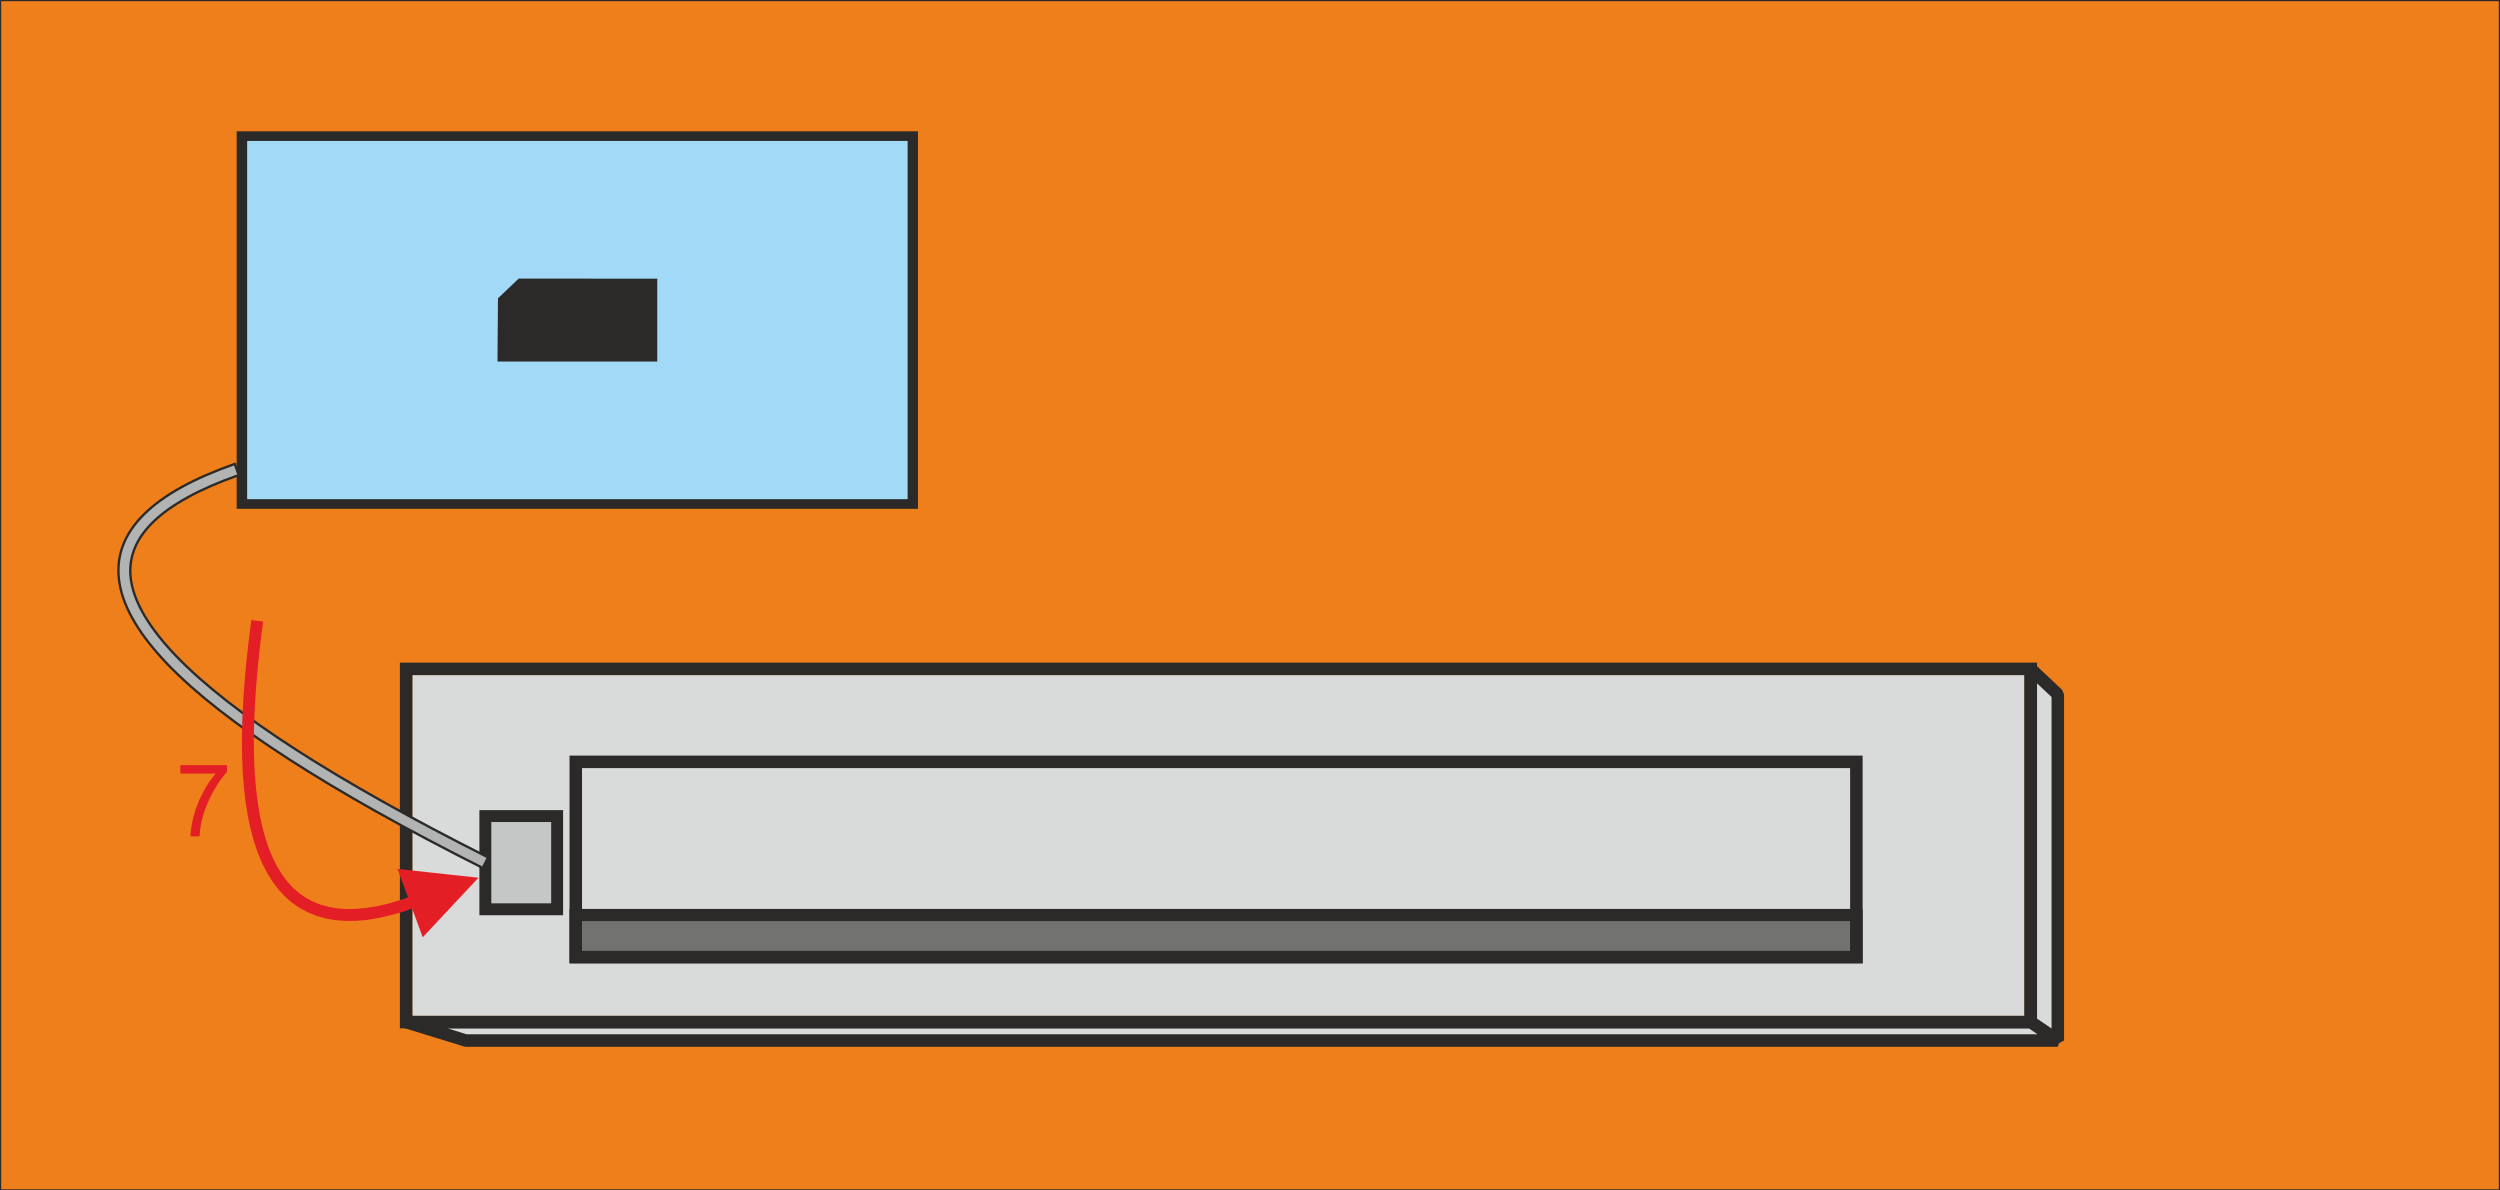 <?xml version="1.0" encoding="UTF-8"?>
<!DOCTYPE svg PUBLIC "-//W3C//DTD SVG 1.1//EN" "http://www.w3.org/Graphics/SVG/1.1/DTD/svg11.dtd">
<!-- Creator: CorelDRAW X7 -->
<svg xmlns="http://www.w3.org/2000/svg" xml:space="preserve" width="210mm" height="100mm" version="1.1" style="shape-rendering:geometricPrecision; text-rendering:geometricPrecision; image-rendering:optimizeQuality; fill-rule:evenodd; clip-rule:evenodd"
viewBox="0 0 21000 10000"
 xmlns:xlink="http://www.w3.org/1999/xlink">
 <defs>
  <style type="text/css">
   <![CDATA[
    .str1 {stroke:#2B2A29;stroke-width:100}
    .str0 {stroke:#2B2A29;stroke-width:20}
    .fil6 {fill:none}
    .fil1 {fill:#D9DADA}
    .fil7 {fill:#C5C6C6}
    .fil3 {fill:#727271}
    .fil5 {fill:#2B2A29}
    .fil0 {fill:#EF7F1A}
    .fil10 {fill:#E31E24}
    .fil4 {fill:#A2D9F7}
    .fil8 {fill:#B2B3B3;fill-rule:nonzero}
    .fil2 {fill:#2B2A29;fill-rule:nonzero}
    .fil9 {fill:#E31E24;fill-rule:nonzero}
   ]]>
  </style>
 </defs>
 <g id="Laag_x0020_1">
  <rect class="fil0 str0" width="21000" height="10000"/>
  <g id="_822366384784">
   <polygon class="fil1" points="17058,5618 17285,5832 17285,8740 17058,8586 "/>
   <path class="fil2" d="M17094 5580l227 214 17 38 0 2908 -82 44 -227 -155 -24 -43 0 -2968 89 -38zm139 275l-122 -115 0 2818 122 83 0 -2786z"/>
   <polygon class="fil1" points="17058,8586 17285,8740 3911,8740 3411,8586 "/>
   <path class="fil2" d="M17087 8542l228 155 -30 96 -13374 0 -15 -3 -500 -154 15 -103 13647 0 29 9zm28 146l-73 -50 -13283 0 160 50 13196 0z"/>
   <polygon class="fil1" points="3464,5671 17005,5671 17005,8533 3464,8533 "/>
   <path class="fil2" d="M3411 5566l13647 0 53 0 0 52 0 2968 0 52 -53 0 -13647 0 -52 0 0 -52 0 -2968 0 -52 52 0zm13594 105l-13541 0 0 2862 13541 0 0 -2862z"/>
   <path class="fil2" d="M4836 6347l10758 0 52 0 0 52 0 1640 0 53 -52 0 -10758 0 -52 0 0 -53 0 -1640 0 -52 52 0zm10705 105l-10652 0 0 1534 10652 0 0 -1534z"/>
   <polygon class="fil3" points="4889,7740 15541,7740 15541,7986 4889,7986 "/>
   <path class="fil2" d="M4836 7635l10758 0 52 0 0 53 0 351 0 53 -52 0 -10758 0 -52 0 0 -53 0 -351 0 -53 52 0zm10705 105l-10652 0 0 246 10652 0 0 -246z"/>
  </g>
  <rect class="fil4" x="2032" y="1143" width="5635" height="3090"/>
  <path class="fil2" d="M7667 1103l-5635 0 -44 0 0 40 0 3091 0 40 44 0 5635 0 44 0 0 -40 0 -3091 0 -40 -44 0zm-5591 81l5548 0 0 3009 -5548 0 0 -3009z"/>
  <polygon class="fil5 str0" points="5511,2351 4361,2350 4193,2510 4189,3027 5511,3027 "/>
  <path class="fil6" d="M2044 3590c-2033,910 -963,1256 3212,1038"/>
  <rect class="fil7 str1" x="4077" y="6855" width="603" height="783"/>
  <path class="fil6" d="M1988 3944c-1757,617 -1060,1718 2089,3302"/>
  <path class="fil8 str0" d="M2005 3991c-332,117 -574,250 -725,400 -149,148 -208,312 -178,494 32,188 158,397 378,626 464,482 1337,1045 2620,1691l-45 89c-1293,-651 -2175,-1221 -2647,-1711 -234,-244 -369,-470 -404,-679 -36,-215 32,-409 206,-581 161,-160 415,-301 762,-423l33 94z"/>
  <g>
   <path class="fil9" d="M3458 7528l35 93 -108 38 -105 29 -100 23 -96 16 -93 8 -89 1 -85 -7 -82 -14 -77 -22 -73 -30 -69 -37 -65 -45 -60 -53 -55 -60 -50 -67 -45 -73 -41 -81 -36 -88 -32 -95 -27 -101 -23 -108 -19 -115 -14 -122 -10 -129 -5 -136 -2 -142 3 -150 7 -157 11 -163 15 -171 20 -178 23 -184 99 13 -23 183 -19 176 -15 168 -11 162 -7 154 -3 147 2 140 5 132 10 125 14 118 17 111 22 103 26 96 29 88 34 81 37 74 41 66 44 60 48 52 52 45 55 39 59 32 63 25 68 19 71 13 76 6 81 -1 85 -8 90 -14 95 -21 98 -29 104 -35zm561 -155l-468 500 -212 -574 680 74z"/>
  </g>
  <path class="fil10" d="M1515 6498l0 -71 392 0 0 57c-39,41 -77,96 -115,164 -38,68 -67,138 -88,210 -15,51 -24,107 -28,167l-76 0c0,-47 10,-105 28,-173 18,-67 43,-133 77,-195 33,-63 69,-116 106,-159l-296 0z"/>
 </g>
</svg>
